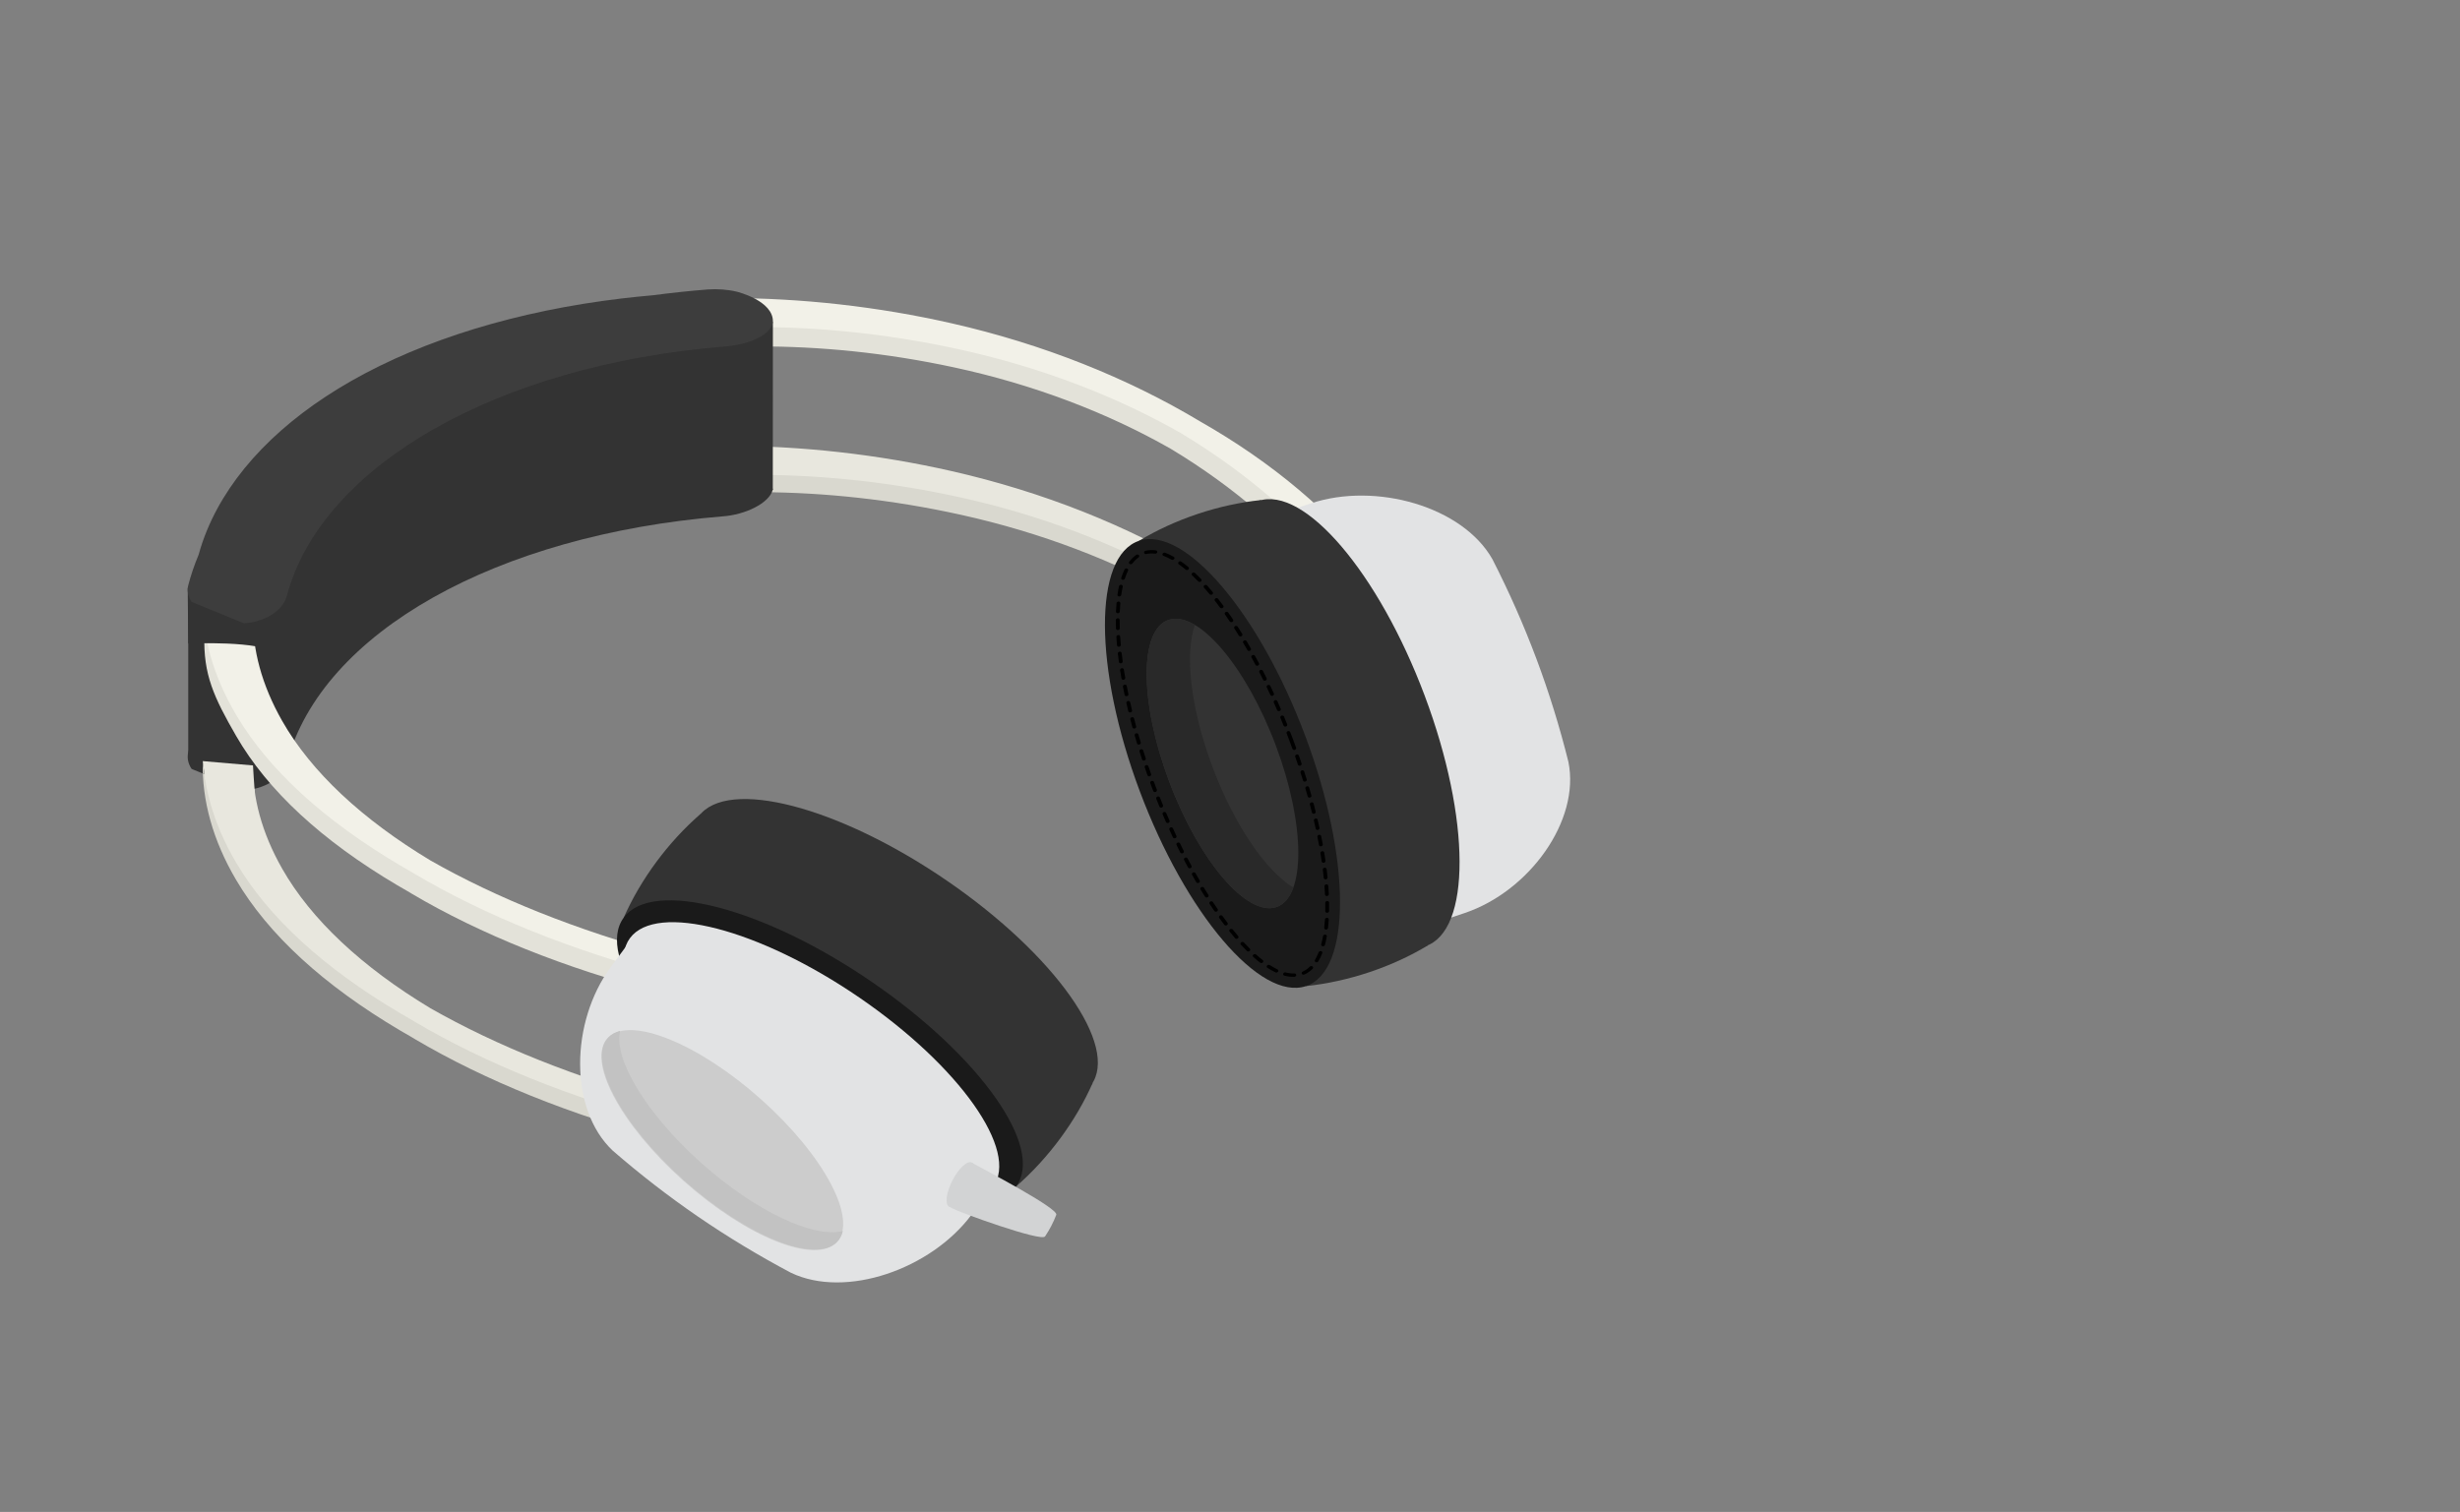 <?xml version="1.0" encoding="utf-8"?>
<!-- Generator: Adobe Illustrator 16.0.0, SVG Export Plug-In . SVG Version: 6.00 Build 0)  -->
<!DOCTYPE svg PUBLIC "-//W3C//DTD SVG 1.1//EN" "http://www.w3.org/Graphics/SVG/1.1/DTD/svg11.dtd">
<svg version="1.1" id="Layer_1" xmlns="http://www.w3.org/2000/svg" xmlns:xlink="http://www.w3.org/1999/xlink" x="0px" y="0px"
	 width="1721.811px" height="1058.525px" viewBox="0 0 1721.811 1058.525" enable-background="new 0 0 1721.811 1058.525"
	 xml:space="preserve">
<rect x="0" y="0" width="1721.811" height="1058.525" fill="#808080" stroke="none"/>
<g>
	<g display="none">
		<path display="inline" fill="#424242" d="M820.925,532.867c-37.293,32.649-14.422,121.402,39.979,152.811
			c54.402,31.409,125.666,8.065,160.678-27.016c22.771-22.814,28.781-59.834-25.615-91.244
			C941.561,536.01,858.221,500.209,820.925,532.867z"/>
	</g>
	<path fill="#D9D8CF" d="M280.204,721.525c-53.847-31.817-92.56-67.396-115.078-105.741c-16.125-27.457-23.905-55.496-23.213-82.917
		c-2.441-3.516-3.179-7.594-2.289-11.201c1.814-6.945,4.159-13.79,6.979-20.517c1.536-5.605,3.432-11.169,5.719-16.674
		c16.002-38.571-25.731-98.301,21.721-125.322c0,0,65.262-49.119,65.268-49.127c49.007-27.907,119.256-66.669,188.987-75.009
		c7.114-0.849,27.88,0.613,35.07,0c12.03-1.599,24.376-17.851,36.794-18.832c6.339-0.473,2.282,106.549,8.384,108.044
		c52.398-0.018,105.851,5.941,157.75,17.747c63.719,14.498,122.967,38.167,173.905,68.763
		c50.079,28.502,92.288,63.85,123.044,103.947l-17.828,4.609c-1.227-1.598-2.484-3.193-3.746-4.782l-3.076,0.813
		c-28.811-36.777-67.217-69.567-112.318-96.679c-45.469-25.85-97.599-45.808-153.495-58.189
		c-49.083-10.87-96.089-15.657-140.02-15.889c-0.019,0.127-0.034,0.25-0.059,0.404c-2.403,9.248-17.775,15.121-32.935,16.161
		c-151.962,12.423-288.554,72.929-312.157,160.492c-2.01,8.74,6.016,24.332-10.038,25.591c-0.198,0.008-0.359,0.014-0.536,0.021
		c-0.244,22.97,5.909,47.461,20.467,73.052c20.298,35.679,56.009,68.927,103.809,97.716
		c46.175,26.294,102.218,48.801,165.573,65.956l-1.447,1.758c2.728,0.754,5.47,1.503,8.234,2.234l-8.229,10.233
		c-65.776-17.441-126.231-41.842-174.837-70.57c-1.112-0.668-2.216-1.327-3.316-1.995
		C284.907,724.27,282.534,722.902,280.204,721.525z"/>
	<path fill="#E8E7DE" d="M280.204,709.425c-53.847-31.817-92.56-67.396-115.078-105.741c-16.125-27.457-23.905-55.496-23.213-82.917
		c-2.441-3.516-3.179-7.595-2.289-11.201c1.814-6.944,4.159-13.79,6.979-20.517c1.536-5.605,3.432-11.169,5.719-16.675
		c16.002-38.571-25.731-98.301,21.721-125.322c0,0,65.262-49.118,65.268-49.127c49.007-27.907,119.256-66.669,188.987-75.009
		c7.114-0.849,27.88,0.613,35.07,0c12.03-1.599,24.376-17.851,36.794-18.832c6.339-0.473,2.282,106.549,8.384,108.044
		c52.398-0.019,105.851,5.94,157.75,17.746c63.719,14.498,122.967,38.167,173.905,68.763
		c50.079,28.502,92.288,63.849,123.044,103.947l-17.828,4.61c-1.227-1.599-2.484-3.193-3.746-4.782l-3.076,0.813
		c-28.811-36.777-67.217-69.567-112.318-96.679c-45.469-25.85-97.599-45.808-153.495-58.189
		c-49.083-10.87-96.089-15.657-140.02-15.889c-0.019,0.127-0.034,0.25-0.059,0.404c-2.403,9.248-17.775,15.121-32.935,16.161
		c-151.962,12.423-288.554,72.929-312.157,160.492c-2.01,8.739,6.016,24.332-10.038,25.591c-0.198,0.009-0.359,0.014-0.536,0.022
		c-0.244,22.97,5.909,47.461,20.467,73.052c20.298,35.678,56.009,68.927,103.809,97.715
		c46.175,26.295,102.218,48.801,165.573,65.957l-1.447,1.758c2.728,0.754,5.47,1.503,8.234,2.234l-8.229,10.233
		c-65.776-17.441-126.231-41.843-174.837-70.571c-1.112-0.668-2.216-1.326-3.316-1.994
		C284.907,712.168,282.534,710.801,280.204,709.425z"/>
	<rect x="131.76" y="413.764" fill="#333333" width="54.814" height="114.017"/>
	<g>
		<path fill="#333333" d="M131.76,526.686c1.885-7.231,4.324-14.349,7.26-21.353c1.594-5.841,3.573-11.628,5.95-17.355
			c16.667-40.153,51.571-76.235,100.958-104.36c0.006,0,0.011-0.009,0.016-0.014c51.015-29.047,116.349-48.992,188.94-57.672
			c7.395-0.89,14.845-1.648,22.334-2.289c12.529-1.663,25.251-3.025,38.176-4.047c6.6-0.495,14.021,0.027,20.37,1.585l25.206,21.166
			c-0.018,0.132-0.041,0.264-0.068,0.422c-2.496,9.63-19.423,17.675-35.208,18.756c-158.174,12.932-280.256,81.049-304.83,172.195
			c-2.087,9.099-12.897,18.251-29.608,19.559c-0.202,0.01-0.368,0.019-0.554,0.027l-36.558-14.957
			C131.598,534.688,130.829,530.447,131.76,526.686z"/>
	</g>
	<path fill="#E3E2D9" d="M278.109,619.782c-52.896-31.272-90.828-66.407-112.759-104.419
		c-15.705-27.224-23.172-43.268-22.283-70.573c-2.382-3.486-3.08-19.353-2.174-22.956c1.843-6.93,4.208-13.757,7.041-20.478
		c1.558-5.602,3.47-11.151,5.769-16.646c16.081-38.532,49.437-73.301,96.461-100.564c0,0,0.009-0.004,0.015-0.01
		c48.567-28.15,110.65-47.709,179.523-56.542c7.023-0.895,14.095-1.681,21.194-2.341c11.885-1.687,23.963-3.086,36.226-4.152
		c6.258-0.522,13.284-0.074,19.295,1.368c51.705-0.417,104.405,5.116,155.528,16.484c62.767,13.958,121.053,37.08,171.085,67.158
		c49.202,28.008,90.588,62.881,120.635,102.582l-17.629,4.725c-1.197-1.587-2.426-3.165-3.66-4.734l-3.041,0.832
		c-28.152-36.407-65.805-68.764-110.104-95.426c-44.672-25.393-95.962-44.878-151.026-56.782
		c-48.351-10.454-94.699-14.872-138.046-14.772c-0.02,0.131-0.037,0.253-0.062,0.407c-2.441,9.226-17.654,15.189-32.621,16.34
		c-150.045,13.508-267.169,81.415-291.118,168.781c-2.049,8.717-12.361,17.555-28.212,18.924c-0.196,0.015-0.354,0.021-0.529,0.027
		c-0.413,22.878,5.474,47.213,19.646,72.589c19.762,35.374,54.75,68.212,101.7,96.513c45.367,25.838,100.499,47.828,162.885,64.434
		l-1.44,1.761c2.686,0.73,5.386,1.457,8.108,2.163l-8.198,10.252c-64.774-16.873-124.246-40.718-171.992-68.959
		c-1.092-0.652-2.177-1.3-3.257-1.956C282.729,622.479,280.398,621.141,278.109,619.782z"/>
	<path fill="#F2F1E8" d="M280.204,605.95c-53.847-31.813-92.56-67.392-115.078-105.736c-16.125-27.462-23.905-55.501-23.213-82.917
		c-2.441-3.52-3.179-7.594-2.289-11.205c1.814-6.945,4.159-13.785,6.979-20.512c1.536-5.614,3.432-11.174,5.719-16.674
		c16.002-38.576,49.541-73.242,96.99-100.263c0,0,0.01-0.005,0.016-0.009c49.005-27.902,111.775-47.07,181.509-55.414
		c7.11-0.845,14.272-1.581,21.461-2.189c12.033-1.604,24.263-2.916,36.683-3.893c6.339-0.477,13.462,0.027,19.565,1.521
		c52.398-0.022,105.851,5.938,157.75,17.746c63.719,14.499,122.967,38.168,173.905,68.759
		c50.079,28.507,92.288,63.849,123.044,103.952l-17.828,4.61c-1.227-1.603-2.484-3.197-3.746-4.783l-3.076,0.813
		c-28.811-36.781-67.217-69.567-112.318-96.684c-45.469-25.845-97.599-45.807-153.495-58.184
		c-49.083-10.87-96.089-15.662-140.02-15.893c-0.019,0.131-0.034,0.254-0.059,0.409c-2.403,9.248-17.775,15.12-32.935,16.161
		c-151.962,12.418-270.145,79.724-293.748,167.287c-2.01,8.739-12.394,17.537-28.447,18.791c-0.198,0.013-0.359,0.018-0.536,0.022
		c-0.244,22.974,5.909,47.461,20.467,73.056c20.298,35.68,56.009,68.927,103.809,97.711
		c46.175,26.298,102.218,48.806,165.573,65.961l-1.447,1.758c2.728,0.754,5.47,1.504,8.234,2.234l-8.229,10.233
		c-65.776-17.441-126.231-41.846-174.837-70.575c-1.112-0.663-2.216-1.322-3.316-1.989
		C284.907,608.693,282.534,607.332,280.204,605.95z"/>
	<g>
		<g>
			<path fill="#E2E3E4" d="M1025.25,639.193c45.089-15.226,80.918-64.621,72.506-105.832c-12.326-49.45-29.797-96.053-53.16-141.814
				c-20.912-37.028-81.695-54.143-126.863-39.19c-8.738,2.93-13.109,4.388-21.848,7.313
				c11.365,104.374,46.82,198.955,107.531,286.832C1012.146,643.576,1016.516,642.118,1025.25,639.193z"/>
		</g>
		<g>
			<g>
				<path fill="#333333" d="M797.215,378.637c25.107-15.184,55.776-25.44,85.407-28.556
					c38.952,103.915,77.907,207.835,116.86,311.755c-25.1,15.18-55.77,25.432-85.402,28.548
					C875.123,586.464,836.174,482.553,797.215,378.637z"/>
			</g>
			<path fill="#333333" d="M997.221,487.177c32.275,86.083,32.512,164.544,0.526,175.236
				c-31.985,10.691-84.067-50.432-116.338-136.514c-32.276-86.083-32.51-164.544-0.524-175.231
				C912.867,339.966,964.953,401.094,997.221,487.177z"/>
			<path fill="#1A1A1A" d="M913.555,515.147c32.275,86.092,32.504,164.539,0.525,175.236
				c-31.988,10.691-84.072-50.428-116.347-136.515c-32.267-86.083-32.505-164.544-0.518-175.232
				C829.199,367.941,881.281,429.06,913.555,515.147z"/>
			<g>
				<path d="M801.799,385.605c0.011-0.005,0.021-0.009,0.032-0.009c2.24-0.509,4.642-0.604,7.124-0.287
					c0.727,0.086,1.192,0.686,1.042,1.327c-0.143,0.645-0.854,1.081-1.567,0.994c-2.139-0.259-4.186-0.186-6.081,0.241
					c-0.723,0.159-1.424-0.223-1.567-0.845C800.638,386.4,801.095,385.769,801.799,385.605z M795.764,388.271
					c0.5-0.118,1.039,0.014,1.365,0.377c0.441,0.495,0.312,1.235-0.279,1.653c-1.54,1.081-2.977,2.484-4.26,4.17
					c-0.428,0.559-1.261,0.731-1.865,0.395c-0.604-0.341-0.754-1.068-0.328-1.617c1.451-1.903,3.087-3.506,4.863-4.75
					C795.417,388.395,795.589,388.322,795.764,388.271z M814.681,386.95c0.281-0.068,0.591-0.059,0.872,0.045
					c1.915,0.722,3.904,1.658,5.914,2.789c0.603,0.341,0.75,1.072,0.325,1.617c-0.422,0.554-1.257,0.722-1.862,0.382
					c-1.896-1.068-3.765-1.945-5.546-2.621c-0.663-0.25-0.937-0.936-0.616-1.535C813.958,387.281,814.296,387.036,814.681,386.95z
					 M788.005,398.028c0.265-0.059,0.547-0.054,0.816,0.032c0.682,0.223,0.993,0.899,0.7,1.504c-0.799,1.671-1.533,3.52-2.167,5.496
					c-0.209,0.631-0.945,1.031-1.655,0.886c-0.711-0.141-1.119-0.768-0.916-1.403c0.669-2.071,1.438-4.02,2.281-5.778
					C787.249,398.392,787.604,398.133,788.005,398.028z M825.661,393.013c0.399-0.099,0.833-0.045,1.166,0.205
					c1.614,1.14,3.279,2.43,4.945,3.82c0.519,0.432,0.512,1.176-0.013,1.658c-0.522,0.486-1.375,0.522-1.89,0.086
					c-1.619-1.358-3.234-2.594-4.797-3.716c-0.554-0.386-0.613-1.131-0.129-1.645C825.139,393.218,825.391,393.077,825.661,393.013z
					 M784.233,409.456c0.174-0.041,0.36-0.05,0.542-0.032c0.725,0.086,1.201,0.673,1.063,1.323c-0.407,1.821-0.75,3.76-1.042,5.772
					c-0.088,0.641-0.761,1.126-1.492,1.085c-0.73-0.045-1.247-0.6-1.154-1.249c0.298-2.058,0.655-4.052,1.062-5.923
					C783.317,409.946,783.729,409.579,784.233,409.456z M835.098,400.84c0.456-0.113,0.951-0.009,1.286,0.3
					c1.426,1.354,2.891,2.802,4.349,4.31c0.463,0.482,0.372,1.227-0.207,1.658c-0.577,0.436-1.413,0.395-1.873-0.086
					c-1.438-1.476-2.867-2.902-4.27-4.229c-0.49-0.459-0.436-1.204,0.116-1.653C834.673,400.989,834.88,400.895,835.098,400.84z
					 M782.517,421.188c0.127-0.045,0.258-0.05,0.391-0.05c0.734,0.005,1.291,0.54,1.234,1.19c-0.16,1.872-0.287,3.833-0.362,5.832
					c-0.029,0.65-0.64,1.181-1.382,1.199c-0.739,0.014-1.315-0.495-1.293-1.14c0.086-2.03,0.205-4.024,0.372-5.932
					C781.523,421.756,781.957,421.316,782.517,421.188z M843.496,409.542c0.495-0.127,1.031,0.015,1.36,0.373
					c1.298,1.462,2.624,3.016,3.934,4.592c0.422,0.509,0.269,1.245-0.332,1.649c-0.609,0.404-1.435,0.309-1.858-0.205
					c-1.294-1.553-2.604-3.079-3.886-4.528c-0.443-0.49-0.32-1.235,0.27-1.653C843.142,409.66,843.319,409.579,843.496,409.542z
					 M782.041,432.93c0.096-0.022,0.188-0.041,0.286-0.041c0.739-0.041,1.338,0.454,1.343,1.104c0,1.894,0.024,3.856,0.098,5.827
					c0.02,0.641-0.557,1.222-1.298,1.277c-0.74,0.054-1.353-0.423-1.375-1.073c-0.066-1.998-0.098-3.979-0.101-5.896
					C780.996,433.57,781.442,433.08,782.041,432.93z M851.154,418.772c0.524-0.132,1.091,0.022,1.406,0.427
					c1.203,1.549,2.419,3.147,3.622,4.792c0.391,0.522,0.197,1.258-0.429,1.626c-0.627,0.373-1.449,0.254-1.84-0.277
					c-1.198-1.626-2.396-3.207-3.585-4.742c-0.406-0.514-0.236-1.25,0.379-1.631C850.845,418.877,850.999,418.813,851.154,418.772z
					 M782.425,444.644c0.067-0.018,0.141-0.022,0.217-0.041c0.734-0.073,1.363,0.391,1.404,1.031
					c0.113,1.908,0.266,3.842,0.443,5.813c0.059,0.641-0.498,1.241-1.229,1.318c-0.736,0.091-1.379-0.35-1.438-0.999
					c-0.175-1.985-0.321-3.948-0.439-5.865C781.346,445.33,781.795,444.798,782.425,444.644z M858.235,428.37
					c0.549-0.136,1.136,0.041,1.438,0.468c1.122,1.612,2.25,3.252,3.372,4.928c0.363,0.545,0.139,1.272-0.502,1.621
					c-0.645,0.351-1.46,0.196-1.828-0.34c-1.108-1.671-2.225-3.297-3.343-4.887c-0.372-0.541-0.163-1.276,0.47-1.63
					C857.969,428.461,858.097,428.401,858.235,428.37z M783.462,456.295c0.042-0.014,0.098-0.023,0.152-0.032
					c0.731-0.095,1.388,0.336,1.462,0.977c0.214,1.894,0.453,3.82,0.716,5.777c0.084,0.636-0.443,1.24-1.172,1.358
					c-0.729,0.109-1.397-0.313-1.479-0.949c-0.273-1.967-0.513-3.911-0.724-5.818C782.347,457.017,782.804,456.449,783.462,456.295z
					 M864.842,438.24c0.572-0.141,1.172,0.05,1.463,0.513c1.055,1.64,2.107,3.32,3.156,5.033c0.344,0.549,0.092,1.276-0.565,1.604
					c-0.653,0.327-1.459,0.154-1.804-0.395c-1.039-1.704-2.088-3.375-3.137-5.005c-0.351-0.55-0.111-1.272,0.539-1.622
					C864.607,438.313,864.723,438.267,864.842,438.24z M785.015,467.868c0.034-0.009,0.073-0.014,0.112-0.019
					c0.729-0.127,1.396,0.287,1.496,0.923c0.3,1.898,0.613,3.811,0.949,5.745c0.112,0.631-0.388,1.272-1.117,1.39
					c-0.736,0.136-1.41-0.277-1.517-0.908c-0.343-1.949-0.666-3.875-0.956-5.778C783.883,468.622,784.342,468.031,785.015,467.868z
					 M871.041,448.323c0.581-0.145,1.199,0.068,1.486,0.536c0.986,1.685,1.977,3.401,2.963,5.133
					c0.321,0.563,0.047,1.276-0.619,1.594s-1.466,0.118-1.785-0.446c-0.979-1.73-1.963-3.429-2.948-5.1
					c-0.333-0.564-0.071-1.281,0.585-1.604C870.828,448.382,870.941,448.346,871.041,448.323z M787.02,479.374
					c0.025-0.014,0.047-0.018,0.065-0.018c0.729-0.137,1.417,0.254,1.538,0.881c0.366,1.885,0.749,3.788,1.152,5.709
					c0.129,0.632-0.32,1.276-1.076,1.413c-0.729,0.15-1.427-0.227-1.559-0.863c-0.407-1.925-0.786-3.837-1.154-5.731
					C785.875,480.15,786.324,479.542,787.02,479.374z M876.88,458.58c0.599-0.136,1.228,0.086,1.492,0.582
					c0.944,1.708,1.874,3.438,2.806,5.2c0.307,0.573,0.002,1.281-0.672,1.59c-0.673,0.296-1.461,0.073-1.764-0.504
					c-0.929-1.744-1.855-3.474-2.789-5.178c-0.313-0.563-0.021-1.285,0.643-1.581C876.689,458.639,876.785,458.607,876.88,458.58z
					 M789.41,490.797c0.007,0,0.018-0.005,0.032-0.014c0.727-0.159,1.427,0.222,1.565,0.849c0.425,1.872,0.867,3.761,1.328,5.669
					c0.15,0.622-0.304,1.258-1.023,1.44c-0.007-0.005-0.007,0-0.014,0c-0.725,0.163-1.432-0.205-1.579-0.827
					c-0.458-1.913-0.908-3.806-1.333-5.691C788.248,491.597,788.702,490.974,789.41,490.797z M882.387,468.999
					c0.613-0.15,1.252,0.091,1.512,0.6c0.887,1.74,1.768,3.493,2.646,5.269c0.283,0.582-0.033,1.285-0.715,1.567
					c-0.676,0.295-1.459,0.05-1.748-0.527c-0.871-1.771-1.756-3.52-2.635-5.246c-0.293-0.578,0.02-1.286,0.689-1.582
					C882.223,469.045,882.305,469.021,882.387,468.999z M792.152,502.144c0.72-0.173,1.431,0.186,1.585,0.808
					c0.484,1.863,0.977,3.743,1.492,5.627c0.17,0.627-0.275,1.276-0.997,1.458c-0.734,0.195-1.434-0.173-1.606-0.786
					c-0.518-1.894-1.008-3.788-1.494-5.655c-0.162-0.626,0.295-1.272,1.013-1.449C792.152,502.144,792.152,502.144,792.152,502.144z
					 M887.592,479.55c0.623-0.159,1.271,0.1,1.52,0.622c0.842,1.754,1.668,3.534,2.494,5.329c0.273,0.59-0.064,1.285-0.744,1.558
					c-0.686,0.277-1.463,0.018-1.735-0.572c-0.825-1.785-1.651-3.552-2.485-5.31c-0.278-0.581,0.045-1.281,0.727-1.554
					C887.443,479.587,887.516,479.564,887.592,479.55z M795.207,513.413c0.708-0.177,1.412,0.167,1.585,0.781
					c0.527,1.858,1.079,3.721,1.639,5.592c0.182,0.617-0.249,1.276-0.962,1.471c-0.727,0.209-1.443-0.136-1.626-0.75
					c-0.566-1.885-1.111-3.756-1.647-5.618c-0.175-0.618,0.266-1.276,0.978-1.472C795.183,513.413,795.195,513.413,795.207,513.413z
					 M892.505,490.211c0.638-0.154,1.29,0.109,1.536,0.645c0.789,1.785,1.58,3.579,2.357,5.387c0.254,0.586-0.105,1.285-0.794,1.54
					c-0.683,0.264-1.464-0.004-1.718-0.595c-0.773-1.808-1.555-3.593-2.346-5.359c-0.262-0.595,0.084-1.29,0.773-1.563
					C892.373,490.243,892.438,490.225,892.505,490.211z M798.561,524.6c0.695-0.168,1.39,0.159,1.576,0.759
					c0.582,1.844,1.176,3.692,1.782,5.55c0.203,0.613-0.213,1.285-0.924,1.49c-0.708,0.218-1.444-0.109-1.644-0.723
					c-0.611-1.867-1.21-3.72-1.792-5.577c-0.191-0.613,0.229-1.271,0.937-1.481C798.52,524.613,798.542,524.604,798.561,524.6z
					 M897.143,500.989c0.649-0.164,1.313,0.118,1.549,0.663c0.736,1.804,1.486,3.606,2.217,5.438
					c0.242,0.59-0.131,1.281-0.826,1.526c-0.699,0.254-1.453-0.037-1.694-0.631c-0.731-1.817-1.476-3.625-2.218-5.414
					c-0.248-0.591,0.114-1.285,0.81-1.535C897.034,501.013,897.092,500.998,897.143,500.989z M802.204,535.705
					c0.678-0.163,1.372,0.15,1.571,0.727c0.623,1.835,1.261,3.675,1.917,5.514c0.214,0.609-0.186,1.281-0.892,1.518
					c-0.683,0.223-1.454-0.086-1.668-0.695c-0.652-1.853-1.293-3.701-1.919-5.541c-0.214-0.604,0.193-1.281,0.904-1.498
					C802.142,535.719,802.172,535.719,802.204,535.705z M901.518,511.85c0.654-0.159,1.33,0.137,1.545,0.695
					c0.699,1.799,1.389,3.602,2.07,5.419c0.691,1.84,1.367,3.675,2.025,5.5c0.218,0.613-0.172,1.286-0.881,1.518
					c-0.699,0.227-1.453-0.083-1.672-0.682c-0.658-1.821-1.326-3.652-2.018-5.482c-0.68-1.813-1.367-3.611-2.061-5.405
					c-0.232-0.6,0.15-1.276,0.849-1.522C901.416,511.877,901.467,511.863,901.518,511.85z M806.112,546.737
					c0.665-0.167,1.35,0.137,1.562,0.704c0.334,0.918,0.68,1.845,1.022,2.768c0.343,0.903,0.682,1.798,1.027,2.697
					c0.227,0.608-0.157,1.29-0.852,1.526c-0.712,0.24-1.458-0.063-1.69-0.663c-0.34-0.899-0.683-1.808-1.026-2.712
					c-0.35-0.932-0.691-1.854-1.029-2.78c-0.227-0.604,0.163-1.28,0.868-1.512C806.035,546.756,806.073,546.742,806.112,546.737z
					 M907.553,528.261c0.678-0.164,1.367,0.145,1.564,0.731c0.648,1.853,1.275,3.706,1.893,5.546
					c0.205,0.608-0.207,1.28-0.912,1.499c-0.723,0.208-1.449-0.109-1.658-0.718c-0.609-1.84-1.24-3.68-1.877-5.524
					c-0.213-0.604,0.182-1.29,0.895-1.499C907.486,528.284,907.521,528.261,907.553,528.261z M810.283,557.666
					c0.657-0.163,1.332,0.132,1.552,0.687c0.724,1.826,1.444,3.629,2.178,5.428c0.25,0.59-0.121,1.281-0.813,1.531
					c-0.711,0.249-1.46-0.032-1.705-0.628c-0.736-1.808-1.473-3.619-2.192-5.445c-0.236-0.604,0.141-1.281,0.838-1.531
					C810.191,557.689,810.236,557.68,810.283,557.666z M911.26,539.353c0.686-0.168,1.381,0.154,1.572,0.749
					c0.604,1.876,1.186,3.733,1.758,5.582c0.189,0.628-0.236,1.281-0.953,1.481c-0.72,0.19-1.445-0.128-1.627-0.745
					c-0.572-1.844-1.154-3.701-1.754-5.564c-0.194-0.608,0.224-1.275,0.936-1.489C911.209,539.361,911.236,539.357,911.26,539.353z
					 M814.722,568.513c0.643-0.159,1.312,0.118,1.54,0.668c0.762,1.799,1.538,3.589,2.316,5.373c0.256,0.596-0.096,1.281-0.786,1.54
					c-0.697,0.268-1.458,0-1.712-0.59c-0.783-1.781-1.562-3.58-2.33-5.396c-0.25-0.591,0.107-1.285,0.8-1.549
					C814.606,568.54,814.667,568.521,814.722,568.513z M914.689,550.521c0.699-0.172,1.398,0.164,1.581,0.772
					c0.554,1.885,1.091,3.766,1.616,5.632c0.164,0.613-0.271,1.276-0.999,1.458c-0.7,0.154-1.437-0.154-1.608-0.781
					c-0.512-1.861-1.049-3.72-1.6-5.605c-0.182-0.608,0.252-1.271,0.965-1.466C914.662,550.526,914.68,550.521,914.689,550.521z
					 M819.428,579.251c0.631-0.15,1.292,0.113,1.53,0.649c0.811,1.79,1.628,3.562,2.452,5.319c0.278,0.58-0.059,1.289-0.737,1.562
					c-0.685,0.272-1.468,0.027-1.737-0.563c-0.832-1.763-1.65-3.548-2.466-5.342c-0.269-0.591,0.074-1.29,0.762-1.559
					C819.297,579.296,819.361,579.269,819.428,579.251z M917.818,561.772c0.719-0.182,1.43,0.187,1.595,0.794
					c0.327,1.246,0.646,2.48,0.958,3.707l0.496,1.957c0.15,0.627-0.301,1.268-1.018,1.44c0,0,0,0-0.006,0.01
					c-0.722,0.173-1.434-0.196-1.594-0.817l-0.484-1.953c-0.315-1.227-0.633-2.453-0.959-3.68c-0.164-0.632,0.285-1.281,1.008-1.458
					C917.814,561.772,917.814,561.772,917.818,561.772z M824.417,589.893c0.619-0.149,1.262,0.087,1.517,0.609
					c0.863,1.785,1.726,3.533,2.595,5.273c0.291,0.576-0.022,1.275-0.704,1.576c-0.681,0.286-1.457,0.05-1.75-0.527
					c-0.875-1.744-1.744-3.516-2.608-5.287c-0.279-0.586,0.039-1.285,0.721-1.571C824.26,589.934,824.339,589.911,824.417,589.893z
					 M920.641,573.096c0.008,0,0.018-0.004,0.026,0c0.722-0.177,1.427,0.195,1.571,0.826c0.454,1.917,0.881,3.825,1.289,5.706
					c0.137,0.631-0.335,1.294-1.063,1.427c-0.727,0.154-1.426-0.223-1.561-0.859c-0.41-1.871-0.838-3.766-1.282-5.674
					C919.478,573.9,919.932,573.273,920.641,573.096z M829.692,600.403c0.606-0.146,1.247,0.087,1.508,0.595
					c0.911,1.754,1.828,3.479,2.751,5.196c0.306,0.567,0.013,1.276-0.66,1.581c-0.676,0.318-1.461,0.091-1.771-0.477
					c-0.929-1.722-1.848-3.462-2.767-5.224c-0.296-0.577,0.007-1.29,0.684-1.581C829.52,600.458,829.606,600.426,829.692,600.403z
					 M923.119,584.502c0.023-0.01,0.047-0.014,0.064-0.014c0.721-0.15,1.421,0.24,1.545,0.871c0.389,1.936,0.758,3.848,1.107,5.751
					c0.109,0.632-0.364,1.272-1.107,1.39c-0.736,0.146-1.417-0.254-1.536-0.891c-0.345-1.88-0.709-3.787-1.099-5.709
					C921.975,585.282,922.43,584.669,923.119,584.502z M835.279,610.787c0.595-0.141,1.222,0.072,1.494,0.563
					c0.968,1.73,1.936,3.435,2.912,5.12c0.323,0.563,0.054,1.275-0.608,1.594c-0.666,0.327-1.464,0.127-1.79-0.437
					c-0.979-1.689-1.953-3.402-2.927-5.142c-0.316-0.572-0.032-1.285,0.636-1.599C835.09,610.842,835.184,610.809,835.279,610.787z
					 M925.228,595.979c0.036-0.009,0.063-0.014,0.099-0.018c0.732-0.128,1.408,0.281,1.508,0.912
					c0.328,1.954,0.629,3.884,0.904,5.796c0.096,0.641-0.432,1.235-1.158,1.363c-0.734,0.117-1.398-0.305-1.498-0.941
					c-0.273-1.889-0.564-3.806-0.887-5.745C924.092,596.733,924.555,596.147,925.228,595.979z M841.205,621.006
					c0.584-0.145,1.197,0.069,1.476,0.537c1.027,1.703,2.06,3.375,3.093,5.023c0.341,0.554,0.098,1.276-0.551,1.604
					c-0.657,0.354-1.463,0.177-1.811-0.382c-1.04-1.653-2.079-3.343-3.111-5.056c-0.334-0.563-0.073-1.28,0.579-1.612
					C840.993,621.075,841.094,621.029,841.205,621.006z M926.898,607.539c0.055-0.014,0.1-0.022,0.154-0.031
					c0.732-0.104,1.391,0.326,1.473,0.967c0.236,1.977,0.457,3.92,0.654,5.833c0.066,0.636-0.479,1.239-1.217,1.335
					c-0.729,0.09-1.377-0.35-1.441-1c-0.195-1.89-0.409-3.824-0.654-5.777C925.795,608.267,926.244,607.698,926.898,607.539z
					 M847.504,631.04c0.557-0.136,1.158,0.051,1.449,0.5c1.097,1.677,2.194,3.315,3.293,4.914c0.375,0.546,0.149,1.272-0.487,1.626
					c-0.634,0.364-1.454,0.209-1.826-0.335c-1.104-1.608-2.212-3.257-3.313-4.952c-0.36-0.54-0.124-1.258,0.52-1.616
					C847.255,631.117,847.377,631.067,847.504,631.04z M928.088,619.172c0.061-0.014,0.129-0.027,0.191-0.032
					c0.736-0.082,1.371,0.368,1.417,1.014c0.163,1.993,0.282,3.951,0.372,5.872c0.037,0.645-0.535,1.213-1.271,1.281
					c-0.744,0.072-1.361-0.409-1.395-1.05c-0.096-1.898-0.213-3.843-0.368-5.813C926.99,619.867,927.443,619.326,928.088,619.172z
					 M854.22,640.842c0.538-0.122,1.124,0.046,1.428,0.463c1.177,1.641,2.355,3.234,3.525,4.783
					c0.397,0.527,0.216,1.258-0.404,1.632c-0.626,0.386-1.449,0.268-1.851-0.25c-1.182-1.567-2.367-3.181-3.555-4.819
					c-0.379-0.536-0.182-1.272,0.45-1.641C853.945,640.941,854.079,640.879,854.22,640.842z M928.643,630.867
					c0.087-0.018,0.178-0.031,0.273-0.035c0.734-0.051,1.344,0.431,1.354,1.08c0.031,2.017,0.031,3.997,0,5.904
					c-0.019,0.65-0.624,1.19-1.363,1.222c-0.736,0.028-1.326-0.477-1.309-1.121c0.032-1.876,0.032-3.838,0-5.832
					C927.588,631.517,928.033,631.018,928.643,630.867z M861.433,650.363c0.522-0.128,1.083,0.021,1.399,0.417
					c1.27,1.571,2.549,3.12,3.801,4.592c0.43,0.5,0.295,1.24-0.3,1.645c-0.6,0.413-1.435,0.332-1.866-0.163
					c-1.275-1.485-2.566-3.053-3.85-4.656c-0.413-0.509-0.254-1.24,0.357-1.64C861.122,650.463,861.274,650.398,861.433,650.363z
					 M928.41,642.608c0.123-0.026,0.232-0.04,0.36-0.04c0.734-0.005,1.298,0.522,1.263,1.162c-0.123,2.04-0.3,4.038-0.51,5.941
					c-0.072,0.636-0.727,1.145-1.462,1.122c-0.731-0.022-1.272-0.567-1.2-1.218c0.209-1.866,0.383-3.824,0.5-5.827
					C927.398,643.209,927.84,642.75,928.41,642.608z M869.262,659.479c0.488-0.118,1.02,0,1.344,0.359
					c1.396,1.508,2.791,2.966,4.165,4.319c0.476,0.468,0.404,1.213-0.163,1.657c-0.566,0.445-1.408,0.428-1.878-0.045
					c-1.396-1.386-2.821-2.853-4.235-4.383c-0.453-0.495-0.349-1.24,0.242-1.663C868.896,659.605,869.076,659.52,869.262,659.479z
					 M927.063,654.351c0.154-0.036,0.326-0.05,0.494-0.032c0.731,0.06,1.223,0.636,1.109,1.281
					c-0.369,2.066-0.805,4.057-1.295,5.909c-0.168,0.641-0.891,1.063-1.608,0.95c-0.713-0.109-1.163-0.709-0.995-1.354
					c0.479-1.79,0.904-3.729,1.264-5.736C926.117,654.873,926.541,654.487,927.063,654.351z M877.893,668
					c0.443-0.101,0.929-0.014,1.266,0.281c1.555,1.395,3.125,2.698,4.646,3.883c0.535,0.409,0.559,1.154,0.057,1.654
					c-0.512,0.49-1.35,0.559-1.891,0.141c-1.566-1.213-3.172-2.549-4.768-3.979c-0.504-0.445-0.476-1.19,0.063-1.663
					C877.449,668.168,877.66,668.063,877.893,668z M923.93,665.905c0.234-0.059,0.49-0.059,0.734,0.005
					c0.69,0.173,1.059,0.822,0.818,1.449c-0.818,2.08-1.736,3.988-2.753,5.682c-0.346,0.586-1.159,0.841-1.809,0.563
					c-0.649-0.268-0.89-0.963-0.54-1.558c0.939-1.576,1.812-3.375,2.576-5.337C923.115,666.306,923.492,666.02,923.93,665.905z
					 M887.65,675.513c0.375-0.096,0.789-0.046,1.121,0.163c1.813,1.168,3.607,2.176,5.342,2.989c0.627,0.305,0.83,1.008,0.453,1.585
					c-0.379,0.581-1.203,0.8-1.834,0.495c-1.826-0.868-3.715-1.917-5.623-3.14c-0.576-0.377-0.678-1.104-0.223-1.639
					C887.09,675.744,887.359,675.58,887.65,675.513z M899.137,680.804c0.236-0.059,0.49-0.063,0.736,0.01
					c2.125,0.544,4.174,0.786,6.081,0.722c0.741-0.022,1.331,0.477,1.313,1.122c-0.01,0.649-0.627,1.19-1.363,1.226
					c-2.193,0.083-4.528-0.199-6.922-0.826c-0.699-0.177-1.063-0.826-0.818-1.453C898.328,681.204,898.701,680.913,899.137,680.804z
					 M917.45,676.394c0.409-0.101,0.854-0.032,1.192,0.227c0.539,0.414,0.57,1.154,0.062,1.649
					c-1.725,1.722-3.661,3.062-5.751,3.997c-0.672,0.3-1.466,0.087-1.771-0.495c-0.303-0.572,0-1.28,0.664-1.581
					c1.771-0.785,3.42-1.935,4.91-3.42C916.951,676.579,917.191,676.457,917.45,676.394z"/>
			</g>
			<path fill="#333333" d="M893.005,522.015c20.813,55.542,20.966,106.155,0.337,113.049c-20.634,6.899-54.238-32.531-75.057-88.067
				c-20.818-55.537-20.966-106.146-0.334-113.045C838.581,427.062,872.184,466.479,893.005,522.015z"/>
			<path fill="#292929" d="M893.342,635.064c5.396-1.799,9.361-6.627,11.912-13.717c-18.94-11.283-41.274-43.478-56.648-84.484
				c-15.375-40.997-19.463-79.301-12.255-99.323c-6.711-4.001-13.001-5.391-18.4-3.588c-20.632,6.899-20.484,57.508,0.334,113.045
				C839.104,602.533,872.708,641.964,893.342,635.064z"/>
		</g>
	</g>
	<g>
		<path fill="#333333" d="M436.598,642.383c11.852-26.845,31.083-52.84,53.561-72.395c91.533,62.757,183.064,125.513,274.593,188.27
			c-11.846,26.84-31.082,52.83-53.566,72.385C619.654,767.892,528.131,705.134,436.598,642.383z"/>
	</g>
	<path fill="#333333" d="M662.682,616.513c75.831,51.982,121.042,116.109,100.984,143.217
		c-20.063,27.106-97.788,6.933-173.616-45.054c-75.824-51.982-121.039-116.104-100.974-143.212
		C509.132,544.354,586.862,564.525,662.682,616.513z"/>
	<path fill="#1A1A1A" d="M610.21,687.432c75.83,51.986,121.035,116.101,100.976,143.211c-20.06,27.107-97.783,6.943-173.612-45.043
		c-75.825-51.987-121.039-116.11-100.976-143.217C456.656,615.267,534.382,635.439,610.21,687.432z"/>
	<g>
		<path fill="#E2E3E4" d="M427.394,677.177c-28.19,38.337-29.19,99.354,1.345,128.286c38.472,33.429,79.521,61.566,124.915,85.639
			c38.375,18.327,97.968-2.54,126.384-40.703c5.478-7.41,8.219-11.109,13.696-18.516c-69.196-78.968-152.506-136.08-252.648-173.221
			C435.61,666.068,432.866,669.771,427.394,677.177z"/>
	</g>
	<path fill="#E2E3E4" d="M601.569,698.469c70.163,48.102,111.991,107.434,93.432,132.514c-18.559,25.084-90.478,6.43-160.639-41.676
		c-70.158-48.103-111.993-107.434-93.429-132.523C459.489,631.7,531.413,650.366,601.569,698.469z"/>
	<path fill="#333333" d="M372.565,244.709l-165.94,95.517l-75.248,71.461l0.382,38.894c0,0,51.358-2.452,62.073,7.227
		c10.717,9.679,44.944-39.898,44.944-39.898l302.125-75.141L540.97,225.4L372.565,244.709z"/>
	<g>
		<path fill="#3D3D3D" d="M131.76,409.739c1.885-7.231,4.324-14.349,7.26-21.349c1.594-5.841,3.573-11.632,5.95-17.355
			c16.667-40.152,51.571-76.24,100.958-104.365c0.006,0,0.011-0.004,0.016-0.008c51.015-29.048,116.349-48.992,188.94-57.677
			c7.395-0.886,14.845-1.648,22.334-2.29c12.529-1.657,25.251-3.021,38.176-4.047c6.6-0.495,14.021,0.027,20.37,1.585
			c0,0,25.728,6.229,25.206,21.166c-0.004,0.138-0.034,0.265-0.068,0.422c-2.088,9.726-18.493,15.743-34.279,16.825
			c-158.173,12.931-281.186,82.984-305.759,174.132c-2.087,9.093-12.897,18.251-29.608,19.559c-0.202,0.009-0.368,0.013-0.554,0.022
			l-36.558-14.957C131.598,417.747,130.829,413.5,131.76,409.739z"/>
	</g>
	<path fill="#E8E7DE" d="M143.6,545.74l-1.687-12.873l35.154,3.016c0,0,0.899,15.525,1.344,19.113S143.6,545.74,143.6,545.74z"/>
	<polygon fill="#D9D8CF" points="141.913,532.867 141.977,541.555 143.112,542.02 	"/>
	<path fill="#CCCCCC" d="M532.824,769.773c44.224,39.524,67.864,84.278,52.794,99.965c-15.069,15.691-63.142-3.625-107.369-43.143
		c-44.227-39.519-67.859-84.271-52.79-99.963C440.53,710.951,488.595,730.256,532.824,769.773z"/>
	<path fill="#C2C2C2" d="M490.728,814.117c-38.454-34.359-61.323-72.666-56.738-92.397c-3.286,0.866-6.051,2.349-8.153,4.536
		c-15.069,15.691,8.563,60.443,52.79,99.963c44.228,39.518,92.299,58.834,107.368,43.142c1.968-2.048,3.259-4.601,3.947-7.561
		C569.669,867.145,528.784,848.122,490.728,814.117z"/>
	<g>
		<path fill="#D2D3D4" d="M666.732,846.087c4.688,2.636,61.879,23.404,64.706,19.581c3.222-4.775,5.814-9.766,7.892-15.189
			c1.529-4.557-51.962-32.449-56.634-35.112c-0.906-0.513-1.359-0.771-2.266-1.282c-7.908,8.846-13.171,18.977-15.962,30.721
			C665.374,845.316,665.827,845.574,666.732,846.087z"/>
	</g>
	<path fill="#D2D3D4" d="M666.729,826.254c4.433-8.531,10.514-14.038,13.582-12.3c3.069,1.737,1.964,10.062-2.469,18.593
		s-10.515,14.039-13.584,12.301C661.19,843.11,662.296,834.785,666.729,826.254z"/>
</g>
</svg>
